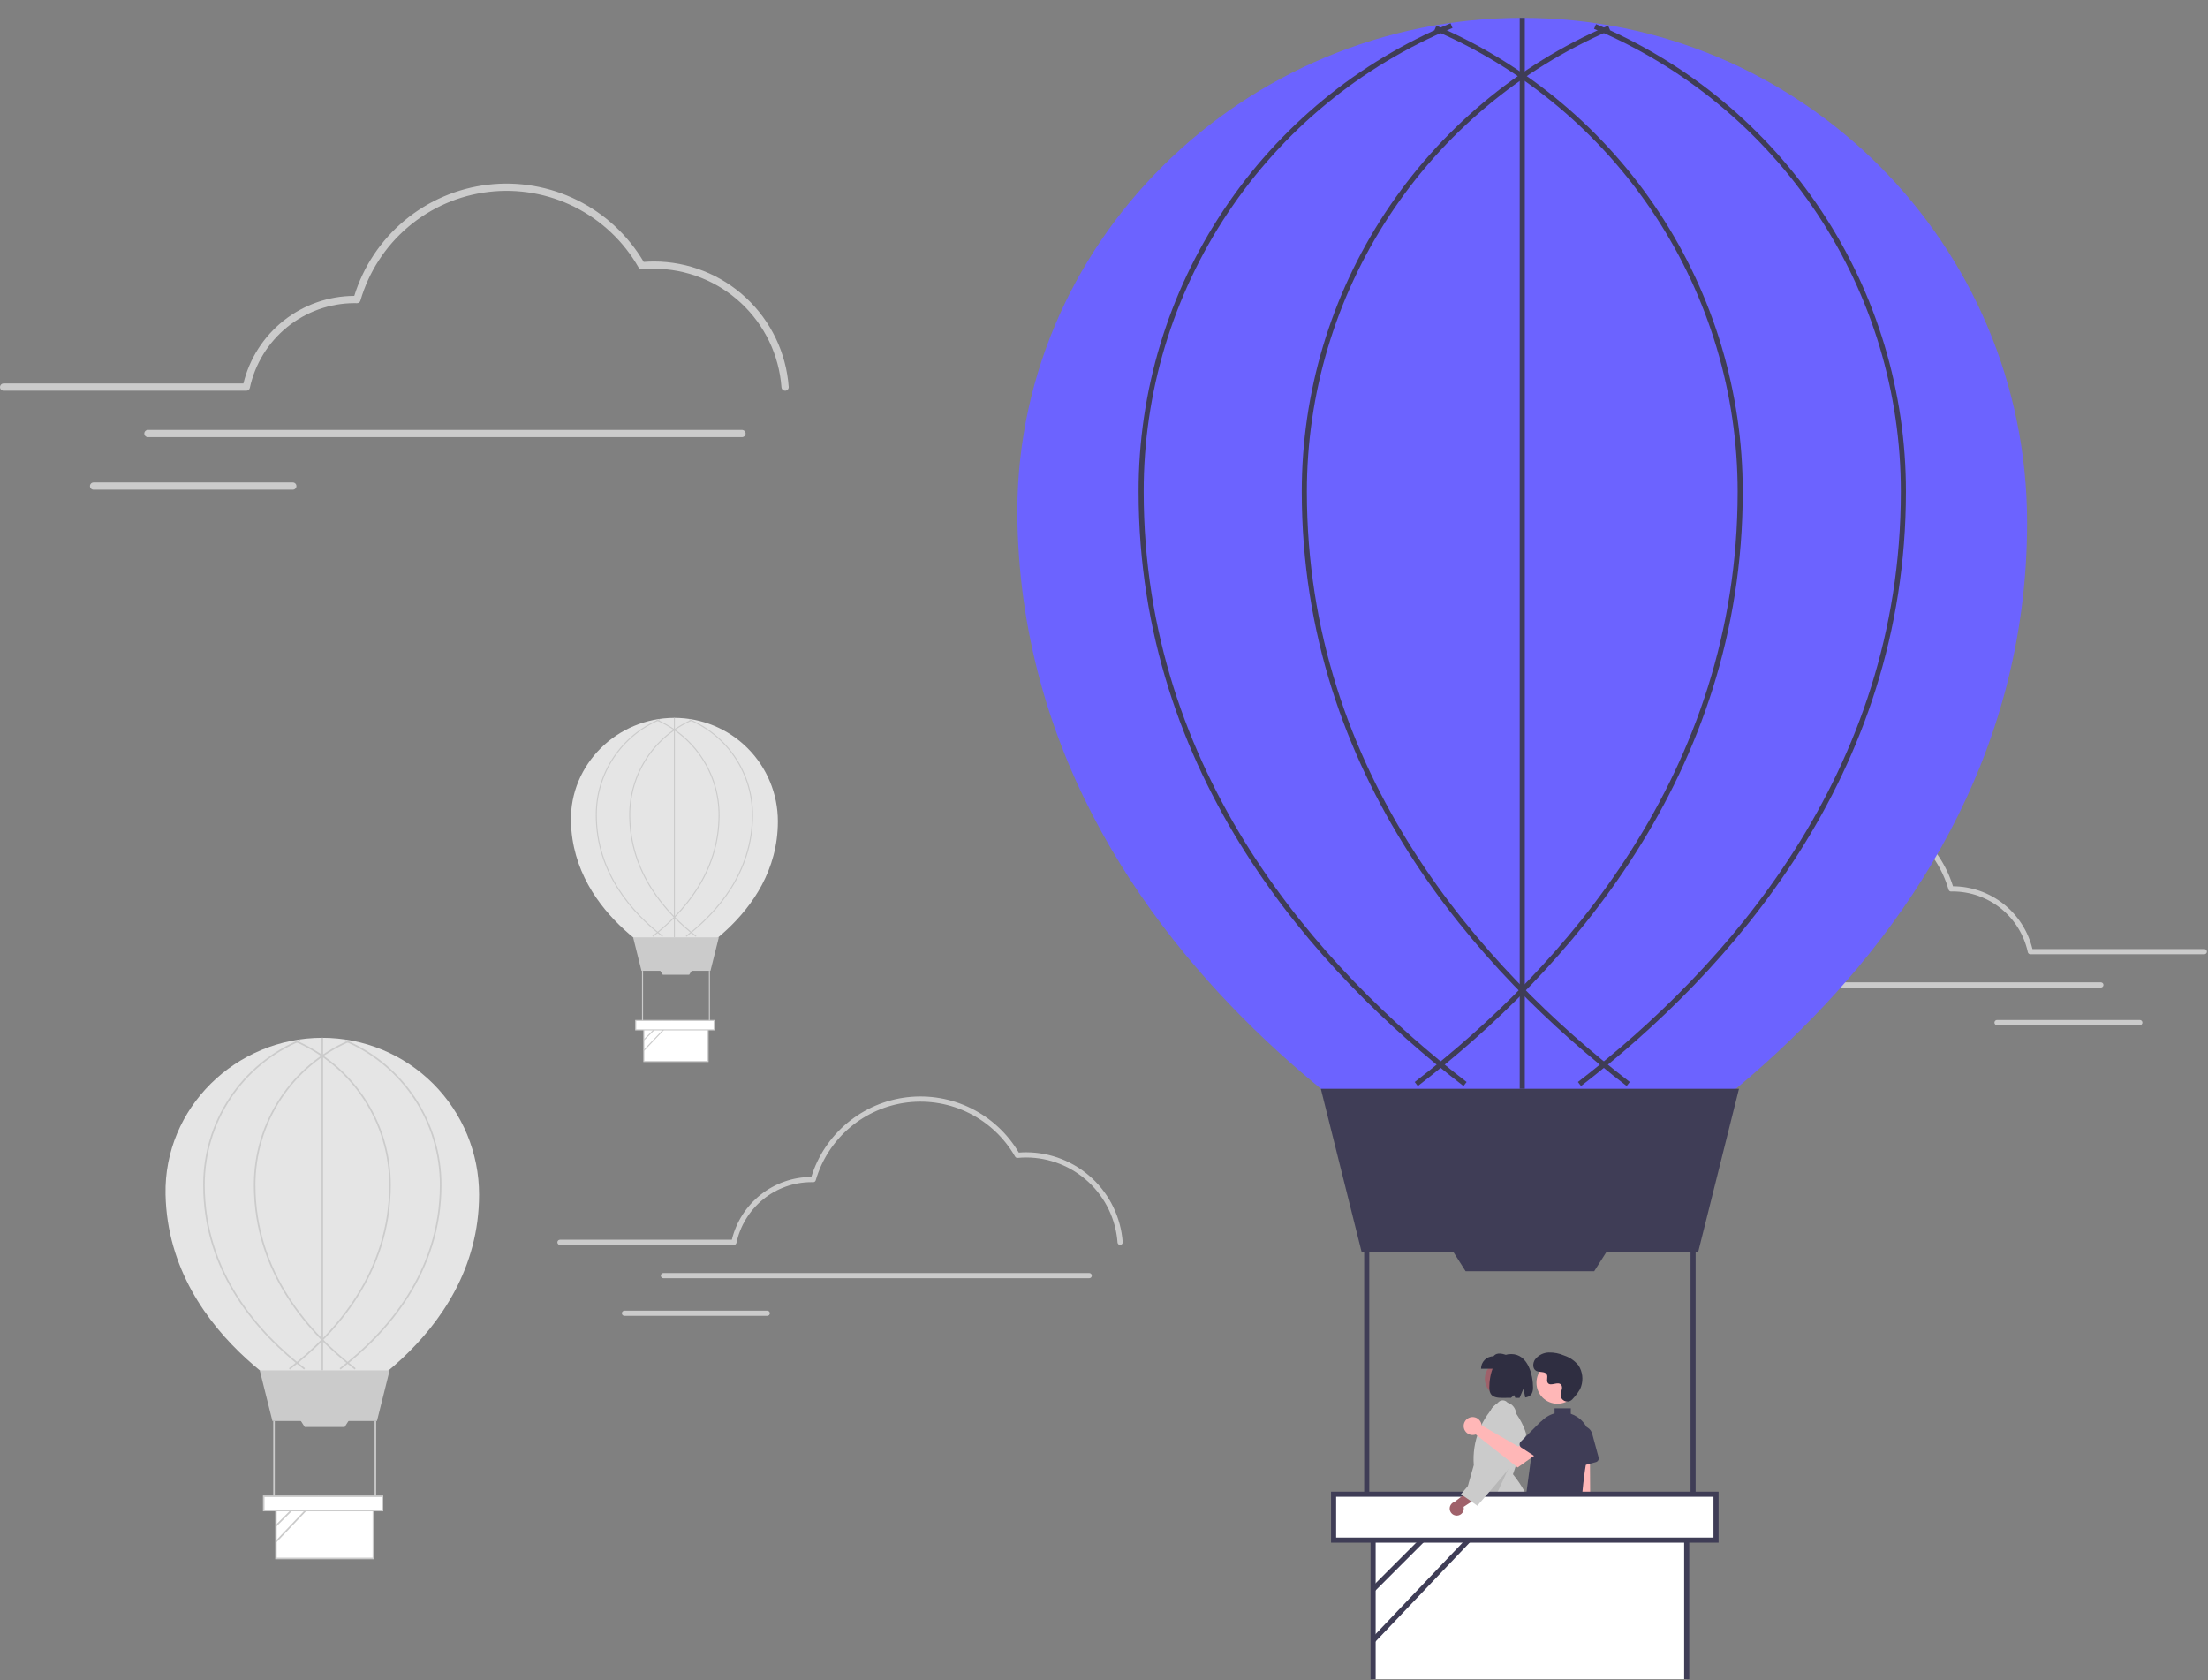 <svg width="866" height="659" viewBox="0 0 866 659" fill="none" xmlns="http://www.w3.org/2000/svg">
<rect x="0" y="0" width="866" height="659" fill="#808080" stroke="none"/>
<g id="ilustracionAnimation" clip-path="url(#clip0_1_6)">
<g id="backgruond">
<path id="Vector" d="M307.917 153.234C307.558 153.234 307.212 153.098 306.949 152.852C306.687 152.607 306.527 152.272 306.502 151.913C305.573 139.292 299.912 127.486 290.652 118.86C281.392 110.233 269.217 105.421 256.561 105.387C255.046 105.387 253.455 105.464 251.832 105.616C251.56 105.641 251.287 105.588 251.045 105.463C250.803 105.337 250.602 105.144 250.466 104.908C244.653 94.732 235.972 86.494 225.506 81.221C215.04 75.949 203.253 73.875 191.616 75.259C179.979 76.643 169.007 81.424 160.07 89.004C151.133 96.584 144.626 106.629 141.362 117.884C141.275 118.186 141.091 118.45 140.839 118.635C140.586 118.821 140.278 118.917 139.965 118.909L139.587 118.897C139.39 118.891 139.194 118.884 138.996 118.884C129.397 118.914 120.096 122.225 112.638 128.268C105.18 134.311 100.012 142.723 97.992 152.107C97.924 152.426 97.75 152.712 97.496 152.917C97.243 153.123 96.927 153.235 96.601 153.235H1.421C1.045 153.234 0.684 153.083 0.419 152.817C0.153 152.551 0.004 152.19 0.004 151.814C0.004 151.438 0.153 151.077 0.419 150.811C0.684 150.544 1.045 150.394 1.421 150.393H95.464C97.832 140.632 103.401 131.946 111.282 125.719C119.163 119.493 128.903 116.086 138.947 116.043C142.523 104.476 149.38 94.198 158.686 86.455C167.993 78.712 179.348 73.839 191.371 72.427C203.395 71.015 215.569 73.125 226.417 78.501C237.264 83.876 246.316 92.287 252.474 102.709C253.872 102.6 255.243 102.546 256.561 102.546C269.935 102.582 282.802 107.667 292.588 116.784C302.373 125.901 308.355 138.376 309.336 151.714C309.349 151.9 309.325 152.087 309.266 152.264C309.207 152.441 309.114 152.605 308.991 152.746C308.869 152.887 308.72 153.002 308.553 153.085C308.386 153.168 308.204 153.218 308.018 153.231C307.984 153.233 307.951 153.234 307.917 153.234Z" fill="#CBCBCB"/>
<path id="Vector_2" d="M291.013 171.451H58.015C57.638 171.451 57.276 171.301 57.01 171.035C56.744 170.768 56.594 170.407 56.594 170.03C56.594 169.653 56.744 169.292 57.01 169.025C57.276 168.759 57.638 168.609 58.015 168.609H291.013C291.39 168.609 291.752 168.759 292.018 169.025C292.284 169.292 292.434 169.653 292.434 170.03C292.434 170.407 292.284 170.768 292.018 171.035C291.752 171.301 291.39 171.451 291.013 171.451Z" fill="#CBCBCB"/>
<path id="Vector_3" d="M114.844 192.051H36.704C36.517 192.052 36.332 192.015 36.159 191.944C35.986 191.873 35.829 191.768 35.697 191.636C35.565 191.504 35.459 191.348 35.388 191.175C35.316 191.002 35.279 190.817 35.279 190.63C35.279 190.444 35.316 190.259 35.388 190.086C35.459 189.913 35.565 189.756 35.697 189.625C35.829 189.493 35.986 189.388 36.159 189.317C36.332 189.246 36.517 189.209 36.704 189.21H114.844C115.22 189.211 115.58 189.361 115.846 189.627C116.111 189.894 116.261 190.254 116.261 190.63C116.261 191.007 116.111 191.367 115.846 191.634C115.58 191.9 115.22 192.05 114.844 192.051Z" fill="#CBCBCB"/>
<path id="Vector_4" d="M187.901 468.486C187.901 526.246 127.346 553.883 127.346 553.883C127.346 553.883 66.171 526.246 64.929 468.486C64.198 434.536 92.457 407 126.415 407C134.489 407 142.484 408.59 149.944 411.68C157.404 414.77 164.182 419.299 169.892 425.009C175.601 430.718 180.13 437.497 183.22 444.956C186.31 452.416 187.901 460.412 187.901 468.486V468.486Z" fill="#E5E5E5"/>
<path id="Vector_5" d="M147.842 557.299H106.851L101.882 537.425H152.81L147.842 557.299Z" fill="#CBCBCB"/>
<path id="Vector_6" d="M146.444 591.288H108.248V611.192H146.444V591.288Z" fill="white"/>
<path id="Vector_7" d="M146.755 611.503H107.938V590.977H146.755V611.503ZM108.559 610.882H146.134V591.598H108.559V610.882Z" fill="#CBCBCB"/>
<path id="Vector_8" d="M135.176 559.643H119.517L117.72 556.819H136.973L135.176 559.643Z" fill="#CBCBCB"/>
<path id="Vector_9" d="M107.783 557.299H107.161V587.732H107.783V557.299Z" fill="#CBCBCB"/>
<path id="Vector_10" d="M147.531 557.299H146.91V587.732H147.531V557.299Z" fill="#CBCBCB"/>
<path id="Vector_11" d="M133.572 537.088L133.192 536.596C151.135 522.76 172.523 499.056 172.523 464.706C172.537 452.676 168.999 440.909 162.352 430.881C155.705 420.853 146.245 413.011 135.159 408.338L135.401 407.766C146.6 412.487 156.156 420.408 162.87 430.538C169.584 440.667 173.158 452.554 173.144 464.706C173.144 499.309 151.624 523.167 133.572 537.088Z" fill="#CBCBCB"/>
<path id="Vector_12" d="M113.697 537.089L113.318 536.597C131.26 522.76 152.648 499.057 152.648 464.706C152.653 452.757 149.157 441.067 142.593 431.082C136.029 421.097 126.683 413.253 115.71 408.52L115.957 407.95C127.04 412.731 136.481 420.654 143.112 430.741C149.743 440.827 153.274 452.635 153.269 464.706C153.269 499.309 131.75 523.167 113.697 537.089Z" fill="#CBCBCB"/>
<path id="Vector_13" d="M139.132 537.088C121.079 523.167 99.56 499.309 99.56 464.706C99.555 452.635 103.086 440.827 109.717 430.741C116.349 420.654 125.789 412.731 136.873 407.95L137.119 408.52C126.147 413.253 116.801 421.096 110.236 431.082C103.672 441.067 100.176 452.757 100.181 464.706C100.181 499.056 121.569 522.76 139.511 536.596L139.132 537.088Z" fill="#CBCBCB"/>
<path id="Vector_14" d="M119.258 537.088C101.205 523.167 79.686 499.309 79.686 464.706C79.665 452.506 83.265 440.573 90.028 430.419C96.791 420.264 106.414 412.344 117.68 407.66L117.92 408.234C106.767 412.87 97.24 420.711 90.545 430.763C83.85 440.816 80.287 452.628 80.307 464.706C80.307 499.057 101.695 522.76 119.637 536.596L119.258 537.088Z" fill="#CBCBCB"/>
<path id="Vector_15" d="M126.725 407H126.104V537.425H126.725V407Z" fill="#CBCBCB"/>
<path id="Vector_16" d="M119.417 586.775L108.029 598.163L108.468 598.602L119.857 587.214L119.417 586.775Z" fill="#CBCBCB"/>
<path id="Vector_17" d="M124.954 586.585L108.024 604.39L108.474 604.818L125.404 587.013L124.954 586.585Z" fill="#CBCBCB"/>
<path id="Vector_18" d="M150.015 586.8H103.435V592.39H150.015V586.8Z" fill="white"/>
<path id="Vector_19" d="M150.326 592.7H103.125V586.49H150.326V592.7ZM103.746 592.079H149.705V587.111H103.746V592.079Z" fill="#CBCBCB"/>
<path id="Vector_20" d="M305.091 322.106C305.091 360.229 265.122 378.471 265.122 378.471C265.122 378.471 224.744 360.229 223.924 322.106C223.442 299.697 242.094 281.522 264.507 281.522C275.271 281.522 285.593 285.798 293.204 293.409C300.815 301.02 305.091 311.342 305.091 322.106V322.106Z" fill="#E5E5E5"/>
<path id="Vector_21" d="M278.65 380.726H251.594L248.315 367.608H281.93L278.65 380.726Z" fill="#CBCBCB"/>
<path id="Vector_22" d="M277.728 403.16H252.517V416.298H277.728V403.16Z" fill="white"/>
<path id="Vector_23" d="M277.933 416.503H252.312V402.955H277.933V416.503ZM252.722 416.093H277.523V403.365H252.722V416.093Z" fill="#CBCBCB"/>
<path id="Vector_24" d="M270.29 382.273H259.954L258.768 380.409H271.476L270.29 382.273Z" fill="#CBCBCB"/>
<path id="Vector_25" d="M252.209 380.726H251.799V400.813H252.209V380.726Z" fill="#CBCBCB"/>
<path id="Vector_26" d="M278.445 380.726H278.035V400.813H278.445V380.726Z" fill="#CBCBCB"/>
<path id="Vector_27" d="M269.231 367.386L268.981 367.061C280.824 357.929 294.941 342.283 294.941 319.611C294.95 311.67 292.615 303.903 288.228 297.284C283.84 290.666 277.597 285.49 270.279 282.405L270.439 282.028C277.831 285.143 284.138 290.372 288.569 297.058C293.001 303.744 295.36 311.59 295.351 319.611C295.351 342.45 281.147 358.197 269.231 367.386Z" fill="#CBCBCB"/>
<path id="Vector_28" d="M256.113 367.386L255.863 367.062C267.706 357.929 281.823 342.283 281.823 319.611C281.826 311.723 279.519 304.008 275.186 297.417C270.853 290.827 264.684 285.649 257.442 282.525L257.605 282.149C264.92 285.305 271.152 290.534 275.528 297.192C279.905 303.85 282.236 311.643 282.233 319.611C282.233 342.45 268.029 358.197 256.113 367.386Z" fill="#CBCBCB"/>
<path id="Vector_29" d="M272.901 367.386C260.986 358.197 246.782 342.45 246.782 319.611C246.779 311.643 249.11 303.849 253.486 297.192C257.863 290.534 264.095 285.305 271.41 282.149L271.573 282.525C264.331 285.649 258.162 290.826 253.829 297.417C249.496 304.008 247.189 311.723 247.192 319.611C247.192 342.283 261.309 357.929 273.152 367.061L272.901 367.386Z" fill="#CBCBCB"/>
<path id="Vector_30" d="M259.783 367.386C247.868 358.197 233.664 342.45 233.664 319.611C233.651 311.558 236.026 303.682 240.49 296.979C244.955 290.277 251.306 285.049 258.742 281.958L258.9 282.336C251.539 285.397 245.251 290.572 240.832 297.207C236.413 303.842 234.061 311.639 234.074 319.611C234.074 342.284 248.191 357.929 260.034 367.061L259.783 367.386Z" fill="#CBCBCB"/>
<path id="Vector_31" d="M264.712 281.522H264.302V367.608H264.712V281.522Z" fill="#CBCBCB"/>
<path id="Vector_32" d="M259.889 400.181L252.372 407.698L252.662 407.988L260.179 400.471L259.889 400.181Z" fill="#CBCBCB"/>
<path id="Vector_33" d="M263.543 400.056L252.369 411.808L252.666 412.091L263.84 400.339L263.543 400.056Z" fill="#CBCBCB"/>
<path id="Vector_34" d="M280.085 400.198H249.34V403.887H280.085V400.198Z" fill="white"/>
<path id="Vector_35" d="M280.29 404.092H249.135V399.993H280.29V404.092ZM249.545 403.682H279.88V400.403H249.545V403.682Z" fill="#CBCBCB"/>
<path id="Vector_36" d="M644.862 374.228C645.119 374.228 645.367 374.13 645.555 373.954C645.744 373.778 645.858 373.538 645.876 373.281C646.542 364.234 650.6 355.772 657.237 349.588C663.874 343.405 672.602 339.956 681.673 339.931C682.759 339.931 683.899 339.987 685.063 340.095C685.258 340.114 685.454 340.076 685.627 339.986C685.801 339.896 685.945 339.757 686.042 339.588C690.209 332.294 696.431 326.389 703.933 322.61C711.435 318.83 719.884 317.344 728.225 318.336C736.566 319.328 744.43 322.755 750.837 328.188C757.243 333.622 761.907 340.821 764.247 348.889C764.308 349.105 764.44 349.295 764.622 349.428C764.803 349.561 765.023 349.63 765.248 349.624L765.519 349.615C765.66 349.611 765.8 349.606 765.942 349.606C772.823 349.627 779.489 352.001 784.835 356.332C790.181 360.664 793.886 366.693 795.334 373.42C795.382 373.648 795.507 373.853 795.689 374C795.87 374.148 796.097 374.228 796.33 374.228H864.555C864.689 374.228 864.821 374.202 864.945 374.151C865.069 374.1 865.182 374.025 865.277 373.931C865.372 373.836 865.447 373.724 865.498 373.6C865.55 373.476 865.576 373.344 865.576 373.21C865.576 373.076 865.55 372.943 865.498 372.819C865.447 372.695 865.372 372.583 865.277 372.488C865.182 372.394 865.069 372.319 864.945 372.268C864.821 372.217 864.689 372.191 864.555 372.191H797.145C795.448 365.195 791.457 358.968 785.807 354.505C780.158 350.042 773.177 347.6 765.978 347.569C763.415 339.279 758.499 331.911 751.828 326.361C745.158 320.811 737.019 317.318 728.4 316.306C719.782 315.294 711.055 316.806 703.28 320.659C695.505 324.513 689.017 330.541 684.603 338.012C683.601 337.934 682.618 337.895 681.673 337.895C672.087 337.921 662.864 341.566 655.85 348.1C648.836 354.635 644.548 363.578 643.845 373.138C643.835 373.272 643.852 373.406 643.895 373.532C643.937 373.659 644.004 373.777 644.092 373.877C644.179 373.978 644.286 374.061 644.406 374.121C644.526 374.181 644.656 374.216 644.789 374.225C644.814 374.227 644.838 374.228 644.862 374.228Z" fill="#CBCBCB"/>
<path id="Vector_37" d="M656.978 387.285H823.989C824.259 387.285 824.518 387.178 824.709 386.987C824.9 386.796 825.007 386.537 825.007 386.267C825.007 385.997 824.9 385.738 824.709 385.547C824.518 385.356 824.259 385.248 823.989 385.248H656.978C656.708 385.248 656.449 385.356 656.258 385.547C656.067 385.738 655.96 385.997 655.96 386.267C655.96 386.537 656.067 386.796 656.258 386.987C656.449 387.178 656.708 387.285 656.978 387.285V387.285Z" fill="#CBCBCB"/>
<path id="Vector_38" d="M783.254 402.051H839.264C839.534 402.05 839.792 401.943 839.982 401.752C840.172 401.561 840.279 401.302 840.279 401.033C840.279 400.763 840.172 400.505 839.982 400.314C839.792 400.123 839.534 400.015 839.264 400.014H783.254C783.121 400.014 782.988 400.041 782.865 400.092C782.741 400.143 782.629 400.218 782.534 400.313C782.44 400.407 782.365 400.52 782.314 400.643C782.262 400.767 782.236 400.899 782.236 401.033C782.236 401.167 782.262 401.299 782.314 401.423C782.365 401.546 782.44 401.658 782.534 401.753C782.629 401.847 782.741 401.922 782.865 401.974C782.988 402.025 783.121 402.051 783.254 402.051V402.051Z" fill="#CBCBCB"/>
<path id="Vector_39" d="M439.32 488.228C439.063 488.228 438.815 488.13 438.626 487.954C438.438 487.778 438.323 487.538 438.305 487.281C437.64 478.234 433.582 469.772 426.945 463.588C420.307 457.405 411.58 453.956 402.508 453.931C401.423 453.931 400.282 453.987 399.119 454.095C398.924 454.114 398.728 454.076 398.555 453.986C398.381 453.896 398.237 453.757 398.14 453.588C393.973 446.294 387.75 440.389 380.249 436.61C372.747 432.83 364.298 431.344 355.957 432.336C347.616 433.328 339.751 436.755 333.345 442.188C326.939 447.622 322.275 454.821 319.935 462.889C319.873 463.105 319.741 463.295 319.56 463.428C319.379 463.561 319.158 463.63 318.934 463.624L318.663 463.615C318.522 463.611 318.381 463.606 318.239 463.606C311.359 463.627 304.693 466.001 299.346 470.332C294 474.664 290.296 480.693 288.848 487.42C288.8 487.648 288.675 487.853 288.493 488C288.312 488.148 288.085 488.228 287.852 488.228H219.627C219.493 488.228 219.36 488.202 219.237 488.151C219.113 488.1 219 488.025 218.905 487.931C218.81 487.836 218.735 487.724 218.683 487.6C218.632 487.476 218.606 487.343 218.606 487.209C218.606 487.075 218.632 486.943 218.683 486.819C218.735 486.695 218.81 486.583 218.905 486.488C219 486.394 219.113 486.319 219.237 486.268C219.36 486.217 219.493 486.191 219.627 486.191H287.037C288.734 479.195 292.725 472.968 298.374 468.505C304.024 464.042 311.005 461.601 318.204 461.569C320.767 453.279 325.683 445.911 332.353 440.361C339.024 434.811 347.163 431.318 355.781 430.306C364.4 429.294 373.126 430.806 380.901 434.659C388.676 438.513 395.165 444.541 399.579 452.012C400.581 451.934 401.564 451.895 402.509 451.895C412.095 451.921 421.318 455.566 428.332 462.1C435.346 468.635 439.634 477.578 440.337 487.138C440.347 487.272 440.33 487.406 440.287 487.532C440.245 487.659 440.178 487.777 440.09 487.877C440.002 487.978 439.896 488.061 439.776 488.121C439.656 488.181 439.526 488.216 439.393 488.225C439.368 488.227 439.344 488.228 439.32 488.228Z" fill="#CBCBCB"/>
<path id="Vector_40" d="M427.204 501.285H260.193C260.059 501.285 259.926 501.259 259.802 501.208C259.678 501.157 259.566 501.082 259.471 500.988C259.376 500.893 259.301 500.781 259.249 500.657C259.198 500.533 259.172 500.401 259.172 500.267C259.172 500.133 259.198 500 259.249 499.876C259.301 499.752 259.376 499.64 259.471 499.545C259.566 499.451 259.678 499.376 259.802 499.325C259.926 499.274 260.059 499.248 260.193 499.248H427.204C427.474 499.248 427.733 499.356 427.924 499.547C428.115 499.738 428.222 499.997 428.222 500.267C428.222 500.537 428.115 500.796 427.924 500.987C427.733 501.178 427.474 501.285 427.204 501.285Z" fill="#CBCBCB"/>
<path id="Vector_41" d="M300.927 516.051H244.918C244.784 516.052 244.651 516.026 244.527 515.975C244.403 515.924 244.29 515.849 244.196 515.754C244.101 515.659 244.025 515.547 243.974 515.423C243.923 515.3 243.896 515.167 243.896 515.033C243.896 514.899 243.923 514.766 243.974 514.642C244.025 514.519 244.101 514.406 244.196 514.312C244.29 514.217 244.403 514.142 244.527 514.091C244.651 514.04 244.784 514.014 244.918 514.014H300.927C301.061 514.014 301.194 514.04 301.318 514.091C301.442 514.142 301.555 514.217 301.649 514.312C301.744 514.406 301.82 514.519 301.871 514.642C301.922 514.766 301.949 514.899 301.949 515.033C301.949 515.167 301.922 515.3 301.871 515.423C301.82 515.547 301.744 515.659 301.649 515.754C301.555 515.849 301.442 515.924 301.318 515.975C301.194 516.026 301.061 516.052 300.927 516.051V516.051Z" fill="#CBCBCB"/>
</g>
<g id="globo">
<path id="Vector_42" d="M579.946 654.768H576.593L574.998 641.839H579.946V654.768Z" fill="#9F616A"/>
<path id="Vector_43" d="M580.8 658.018H569.992V657.881C569.993 656.766 570.437 655.696 571.225 654.907C572.014 654.119 573.083 653.675 574.199 653.674H580.8V658.018Z" fill="#2F2E41"/>
<path id="Vector_44" d="M623.173 648.416L620.299 650.143L612.273 639.881L616.514 637.333L623.173 648.416Z" fill="#9F616A"/>
<path id="Vector_45" d="M616.314 656.328L616.243 656.211C615.67 655.254 615.5 654.109 615.769 653.027C616.039 651.944 616.728 651.013 617.683 650.438L623.342 647.038L625.579 650.761L616.314 656.328Z" fill="#2F2E41"/>
<path id="Vector_46" d="M580.817 652.1L580.759 652.1C579.128 652.095 577.499 652.001 575.879 651.819C575.261 651.758 574.591 651.692 573.784 651.625L573.756 651.62C573.205 651.456 573.19 646.291 573.423 628.609C573.543 619.553 573.679 609.289 573.517 602.752L573.516 602.687L573.564 602.645C576.48 600.089 579.959 598.259 583.717 597.305C587.475 596.351 591.406 596.3 595.187 597.155L595.246 597.168L595.277 597.22C598.572 602.794 603.546 610.823 608.356 618.589C619.399 636.414 622.558 641.657 622.211 642.052L622.17 642.084C621.416 642.461 620.849 642.752 620.368 642.998C618.463 643.985 616.506 644.868 614.505 645.643L614.416 645.679L614.352 645.609C603.147 633.331 593.823 619.616 588.055 606.937C587.381 611.265 586.563 616.917 585.699 622.889C583.213 640.062 581.534 651.37 580.857 652.059L580.817 652.1Z" fill="#2F2E41"/>
<path id="Vector_47" d="M583.836 604.073C590.517 604.043 597.154 605.154 603.461 607.358C603.681 596.77 600.132 586.447 593.447 578.233L593.398 578.174L593.423 578.101C595.183 573.015 597.002 567.758 598.628 562.528L598.603 562.44C597.463 558.387 595.016 554.291 591.122 549.918C590.7 549.481 590.127 549.22 589.519 549.189C588.912 549.159 588.315 549.36 587.851 549.753C584.439 552.872 581.782 556.727 580.081 561.026C578.379 565.324 577.678 569.953 578.03 574.563L578.032 574.589L578.025 574.614C574.976 584.944 573.869 590.25 572.892 594.931C572.18 598.346 571.563 601.302 570.325 605.527C574.764 604.561 579.293 604.074 583.836 604.073V604.073Z" fill="#CBCBCB"/>
<path id="Vector_48" opacity="0.1" d="M593.673 571.419L583.754 593.013L578.087 587.277L593.673 571.419Z" fill="black"/>
<path id="Vector_49" d="M589.432 547.816C593.329 547.816 596.489 544.657 596.489 540.759C596.489 536.862 593.329 533.703 589.432 533.703C585.534 533.703 582.375 536.862 582.375 540.759C582.375 544.657 585.534 547.816 589.432 547.816Z" fill="#9F616A"/>
<path id="Vector_50" d="M580.875 536.773H592.081V531.889C589.621 530.912 587.215 530.081 585.76 531.889C584.464 531.889 583.222 532.403 582.306 533.319C581.39 534.235 580.875 535.478 580.875 536.773V536.773Z" fill="#2F2E41"/>
<path id="Vector_51" d="M592.701 531.027C599.4 531.027 601.275 539.423 601.275 544.161C601.275 546.802 600.08 547.747 598.203 548.067L597.54 544.531L595.987 548.219C595.46 548.222 594.906 548.212 594.331 548.201L593.805 547.117L592.631 548.181C587.928 548.188 584.128 548.874 584.128 544.161C584.128 539.423 585.772 531.027 592.701 531.027Z" fill="#2F2E41"/>
<path id="Vector_52" d="M795.045 205C795.045 391 600.045 480 600.045 480C600.045 480 403.045 391 399.045 205C396.693 95.673 487.692 7 597.045 7C706.397 7 795.045 95.648 795.045 205Z" fill="#6C63FF"/>
<path id="Vector_53" d="M604.228 653.307H600.117L598.162 637.453H604.228V653.307Z" fill="#FFB7B7"/>
<path id="Vector_54" d="M597.181 652.132H605.108V657.123H592.19C592.19 656.468 592.319 655.819 592.57 655.213C592.821 654.608 593.188 654.058 593.652 653.594C594.115 653.131 594.666 652.763 595.271 652.512C595.877 652.261 596.526 652.132 597.181 652.132Z" fill="#2F2E41"/>
<path id="Vector_55" d="M619.65 653.307H615.54L613.584 637.453H619.651L619.65 653.307Z" fill="#FFB7B7"/>
<path id="Vector_56" d="M612.603 652.132H620.53V657.123H607.612C607.612 655.8 608.138 654.53 609.074 653.594C610.01 652.658 611.28 652.132 612.603 652.132Z" fill="#2F2E41"/>
<path id="Vector_57" d="M619.147 606.089C618.705 605.804 618.33 605.425 618.049 604.98C617.768 604.534 617.589 604.033 617.523 603.51C617.457 602.988 617.506 602.458 617.667 601.956C617.829 601.455 618.098 600.995 618.456 600.609L615.75 562.202L623.546 562.958L623.76 600.57C624.368 601.215 624.719 602.061 624.746 602.947C624.772 603.833 624.473 604.698 623.905 605.378C623.336 606.058 622.538 606.506 621.661 606.637C620.784 606.768 619.89 606.573 619.147 606.089Z" fill="#FFB7B7"/>
<path id="Vector_58" d="M604.033 645.32L599.508 645.104C599.123 645.086 598.759 644.921 598.492 644.642C598.224 644.364 598.074 643.994 598.071 643.608L597.756 597.825C597.754 597.608 597.8 597.393 597.889 597.195C597.978 596.997 598.109 596.82 598.273 596.677C598.437 596.534 598.63 596.429 598.838 596.367C599.047 596.306 599.266 596.29 599.481 596.321L617.583 598.949C617.941 598.999 618.268 599.177 618.506 599.449C618.743 599.721 618.874 600.07 618.875 600.431L621.203 642.853C621.205 643.053 621.167 643.25 621.092 643.434C621.017 643.619 620.906 643.786 620.765 643.928C620.625 644.069 620.458 644.181 620.275 644.258C620.091 644.334 619.894 644.374 619.695 644.374H614.817C614.457 644.375 614.108 644.247 613.835 644.013C613.561 643.779 613.381 643.455 613.326 643.099C613.326 643.099 609.642 611.279 609.136 611.297C608.627 611.307 605.603 643.992 605.603 643.992C605.558 644.358 605.381 644.695 605.105 644.94C604.829 645.185 604.474 645.321 604.105 645.322C604.081 645.322 604.057 645.321 604.033 645.32Z" fill="#2F2E41"/>
<path id="Vector_59" d="M617.514 575.108C617.332 574.976 617.181 574.806 617.073 574.608C616.965 574.411 616.903 574.192 616.891 573.967L616.32 563.616C616.263 562.59 616.589 561.58 617.233 560.78C617.877 559.98 618.795 559.447 619.809 559.283C620.823 559.12 621.861 559.337 622.724 559.894C623.587 560.451 624.214 561.308 624.483 562.299L626.992 571.554C627.096 571.94 627.043 572.352 626.844 572.699C626.645 573.046 626.316 573.3 625.931 573.405L618.792 575.341C618.576 575.4 618.348 575.41 618.127 575.369C617.906 575.329 617.696 575.24 617.514 575.108V575.108Z" fill="#3F3D56"/>
<path id="Vector_60" d="M610.847 550.506C615.394 550.506 619.081 546.819 619.081 542.271C619.081 537.723 615.394 534.037 610.847 534.037C606.299 534.037 602.612 537.723 602.612 542.271C602.612 546.819 606.299 550.506 610.847 550.506Z" fill="#FFB7B7"/>
<path id="Vector_61" d="M616.674 548.786C616.329 549.157 615.886 549.422 615.396 549.55C614.907 549.679 614.39 549.664 613.908 549.509C613.426 549.354 612.999 549.064 612.676 548.674C612.353 548.285 612.148 547.811 612.084 547.308C612.069 547.135 612.07 546.96 612.088 546.787C612.191 545.796 612.763 544.897 612.626 543.852C612.595 543.592 612.498 543.344 612.345 543.131C611.12 541.492 608.247 543.865 607.092 542.381C606.383 541.471 607.216 540.038 606.672 539.021C605.955 537.679 603.83 538.341 602.497 537.606C601.014 536.788 601.103 534.513 602.079 533.129C602.714 532.312 603.522 531.644 604.445 531.174C605.368 530.705 606.383 530.444 607.418 530.411C609.49 530.363 611.548 530.764 613.45 531.589C615.696 532.319 617.678 533.693 619.149 535.541C619.911 536.752 620.394 538.117 620.562 539.538C620.731 540.959 620.581 542.399 620.125 543.755C619.627 545.418 617.928 547.45 616.674 548.786Z" fill="#2F2E41"/>
<path id="Vector_62" d="M619.066 556.006C618.923 555.903 618.777 555.802 618.628 555.703C617.838 555.177 616.981 554.757 616.082 554.454V552.291H609.712V554.298C607.6 554.881 605.706 556.071 604.266 557.722C602.825 559.372 601.902 561.409 601.611 563.581L597.273 595.783C597.245 595.984 597.258 596.189 597.312 596.385C597.366 596.581 597.459 596.764 597.585 596.923C597.709 597.081 597.863 597.212 598.039 597.309C598.215 597.405 598.409 597.465 598.609 597.484C601.648 597.878 604.576 598.881 607.218 600.433C609.137 601.496 611.297 602.047 613.49 602.034C615.231 602.027 616.958 601.72 618.594 601.125C618.872 601.023 619.113 600.841 619.287 600.602C619.461 600.363 619.56 600.078 619.573 599.782C619.729 596.317 620.642 578.478 623.302 567.597C623.819 565.463 623.693 563.223 622.939 561.16C622.185 559.097 620.837 557.304 619.066 556.006Z" fill="#3F3D56"/>
<path id="Vector_63" d="M666.045 491H534.045L518.045 427H682.045L666.045 491Z" fill="#3F3D56"/>
<path id="Vector_64" d="M661.545 600.451H538.545V664.549H661.545V600.451Z" fill="white"/>
<path id="Vector_65" d="M662.545 665.549H537.545V599.451H662.545V665.549ZM539.545 663.549H660.545V601.451H539.545V663.549Z" fill="#3F3D56"/>
<path id="Vector_66" d="M625.258 498.547H574.832L569.045 489.453H631.045L625.258 498.547Z" fill="#3F3D56"/>
<path id="Vector_67" d="M537.045 491H535.045V589H537.045V491Z" fill="#3F3D56"/>
<path id="Vector_68" d="M665.045 491H663.045V589H665.045V491Z" fill="#3F3D56"/>
<path id="Vector_69" d="M620.092 425.916L618.871 424.332C676.649 379.776 745.523 303.444 745.523 192.829C745.569 154.087 734.176 116.194 712.771 83.902C691.367 51.61 660.904 26.357 625.204 11.31L625.984 9.468C662.046 24.668 692.817 50.177 714.439 82.797C736.061 115.416 747.57 153.694 747.523 192.829C747.523 304.256 678.225 381.085 620.092 425.916Z" fill="#3F3D56"/>
<path id="Vector_70" d="M556.091 425.917L554.87 424.333C612.649 379.776 681.523 303.444 681.523 192.829C681.539 154.347 670.282 116.705 649.143 84.55C628.004 52.395 597.908 27.137 562.574 11.895L563.367 10.059C599.06 25.455 629.461 50.97 650.814 83.451C672.168 115.932 683.539 153.957 683.523 192.829C683.523 304.257 614.225 381.086 556.091 425.917Z" fill="#3F3D56"/>
<path id="Vector_71" d="M637.997 425.916C579.864 381.086 510.566 304.257 510.566 192.829C510.55 153.957 521.921 115.932 543.275 83.45C564.629 50.969 595.031 25.455 630.724 10.059L631.516 11.895C596.182 27.136 566.086 52.394 544.947 84.549C523.807 116.704 512.55 154.347 512.566 192.829C512.566 303.444 581.44 379.776 639.218 424.332L637.997 425.916Z" fill="#3F3D56"/>
<path id="Vector_72" d="M573.997 425.916C515.864 381.086 446.566 304.257 446.566 192.829C446.501 153.54 458.091 115.114 479.87 82.414C501.649 49.714 532.639 24.209 568.918 9.127L569.689 10.972C533.774 25.903 503.096 51.152 481.536 83.523C459.975 115.895 448.501 153.934 448.566 192.829C448.566 303.445 517.44 379.776 575.219 424.332L573.997 425.916Z" fill="#3F3D56"/>
<path id="Vector_73" d="M598.045 7H596.045V427H598.045V7Z" fill="#3F3D56"/>
<path id="Vector_74" d="M574.512 585.918L537.837 622.592L539.252 624.006L575.926 587.332L574.512 585.918Z" fill="#3F3D56"/>
<path id="Vector_75" d="M592.34 585.308L537.823 642.645L539.273 644.023L593.789 586.686L592.34 585.308Z" fill="#3F3D56"/>
<path id="Vector_76" d="M673.045 586H523.045V604H673.045V586Z" fill="white"/>
<path id="Vector_77" d="M674.045 605H522.045V585H674.045V605ZM524.045 603H672.045V587H524.045V603Z" fill="#3F3D56"/>
<path id="Vector_78" d="M571.559 594.372C571.96 594.344 572.35 594.229 572.701 594.034C573.053 593.839 573.357 593.569 573.593 593.244C573.829 592.918 573.991 592.545 574.068 592.151C574.144 591.756 574.133 591.349 574.035 590.959L582.207 585.605L577.547 583.591L570.5 588.985C569.856 589.193 569.311 589.629 568.967 590.213C568.624 590.796 568.506 591.485 568.637 592.149C568.767 592.813 569.137 593.406 569.675 593.816C570.214 594.225 570.884 594.423 571.559 594.372H571.559Z" fill="#9F616A"/>
<path id="Vector_79" d="M579.423 590.514L579.32 590.441C577.375 589.01 575.215 587.529 573.127 586.098L573.002 586.012L573.1 585.896C577.558 580.681 582.02 575.234 586.336 569.965L586.327 569.946L586.368 569.925L586.385 569.904L586.394 569.912L586.42 569.899L586.303 569.908L584.972 559.476C584.314 558.391 583.978 557.141 584.003 555.873C584.028 554.604 584.414 553.368 585.116 552.311C585.923 551.17 587.123 550.367 588.485 550.055C589.848 549.744 591.277 549.947 592.5 550.625C593.103 551.03 593.608 551.565 593.976 552.192C594.344 552.818 594.567 553.519 594.628 554.243C594.713 554.888 594.653 555.544 594.453 556.163C594.253 556.783 593.916 557.349 593.469 557.822C593.929 562.884 594.132 567.967 594.077 573.05L594.077 573.098L594.048 573.137C589.447 578.982 584.393 584.796 579.506 590.419L579.423 590.514Z" fill="#CBCBCB"/>
<path id="Vector_80" d="M581.007 558.449C581.048 558.63 581.075 558.814 581.087 558.999L595.489 567.308L598.99 565.292L602.722 570.178L595.233 575.515L578.802 562.553C578.132 562.801 577.402 562.839 576.71 562.662C576.018 562.486 575.396 562.102 574.926 561.563C574.457 561.024 574.164 560.355 574.084 559.645C574.004 558.935 574.143 558.217 574.481 557.588C574.819 556.958 575.341 556.447 575.977 556.121C576.613 555.795 577.333 555.671 578.041 555.764C578.75 555.858 579.413 556.165 579.943 556.644C580.472 557.124 580.844 557.753 581.007 558.449H581.007Z" fill="#FFB7B7"/>
<path id="Vector_81" d="M596.004 566.601C595.98 566.377 596.006 566.151 596.081 565.939C596.156 565.727 596.278 565.535 596.437 565.376L603.767 558.044C604.493 557.318 605.463 556.886 606.488 556.833C607.514 556.779 608.524 557.106 609.322 557.753C610.12 558.399 610.651 559.318 610.812 560.332C610.973 561.347 610.753 562.385 610.193 563.246L604.973 571.29C604.755 571.625 604.413 571.861 604.022 571.944C603.631 572.027 603.222 571.952 602.887 571.734L596.683 567.708C596.494 567.586 596.335 567.424 596.217 567.232C596.1 567.04 596.027 566.825 596.004 566.601V566.601Z" fill="#3F3D56"/>
</g>
</g>
<defs>
<clipPath id="clip0_1_6">
<rect width="865.573" height="658.549" fill="white"/>
</clipPath>
</defs>
</svg>
